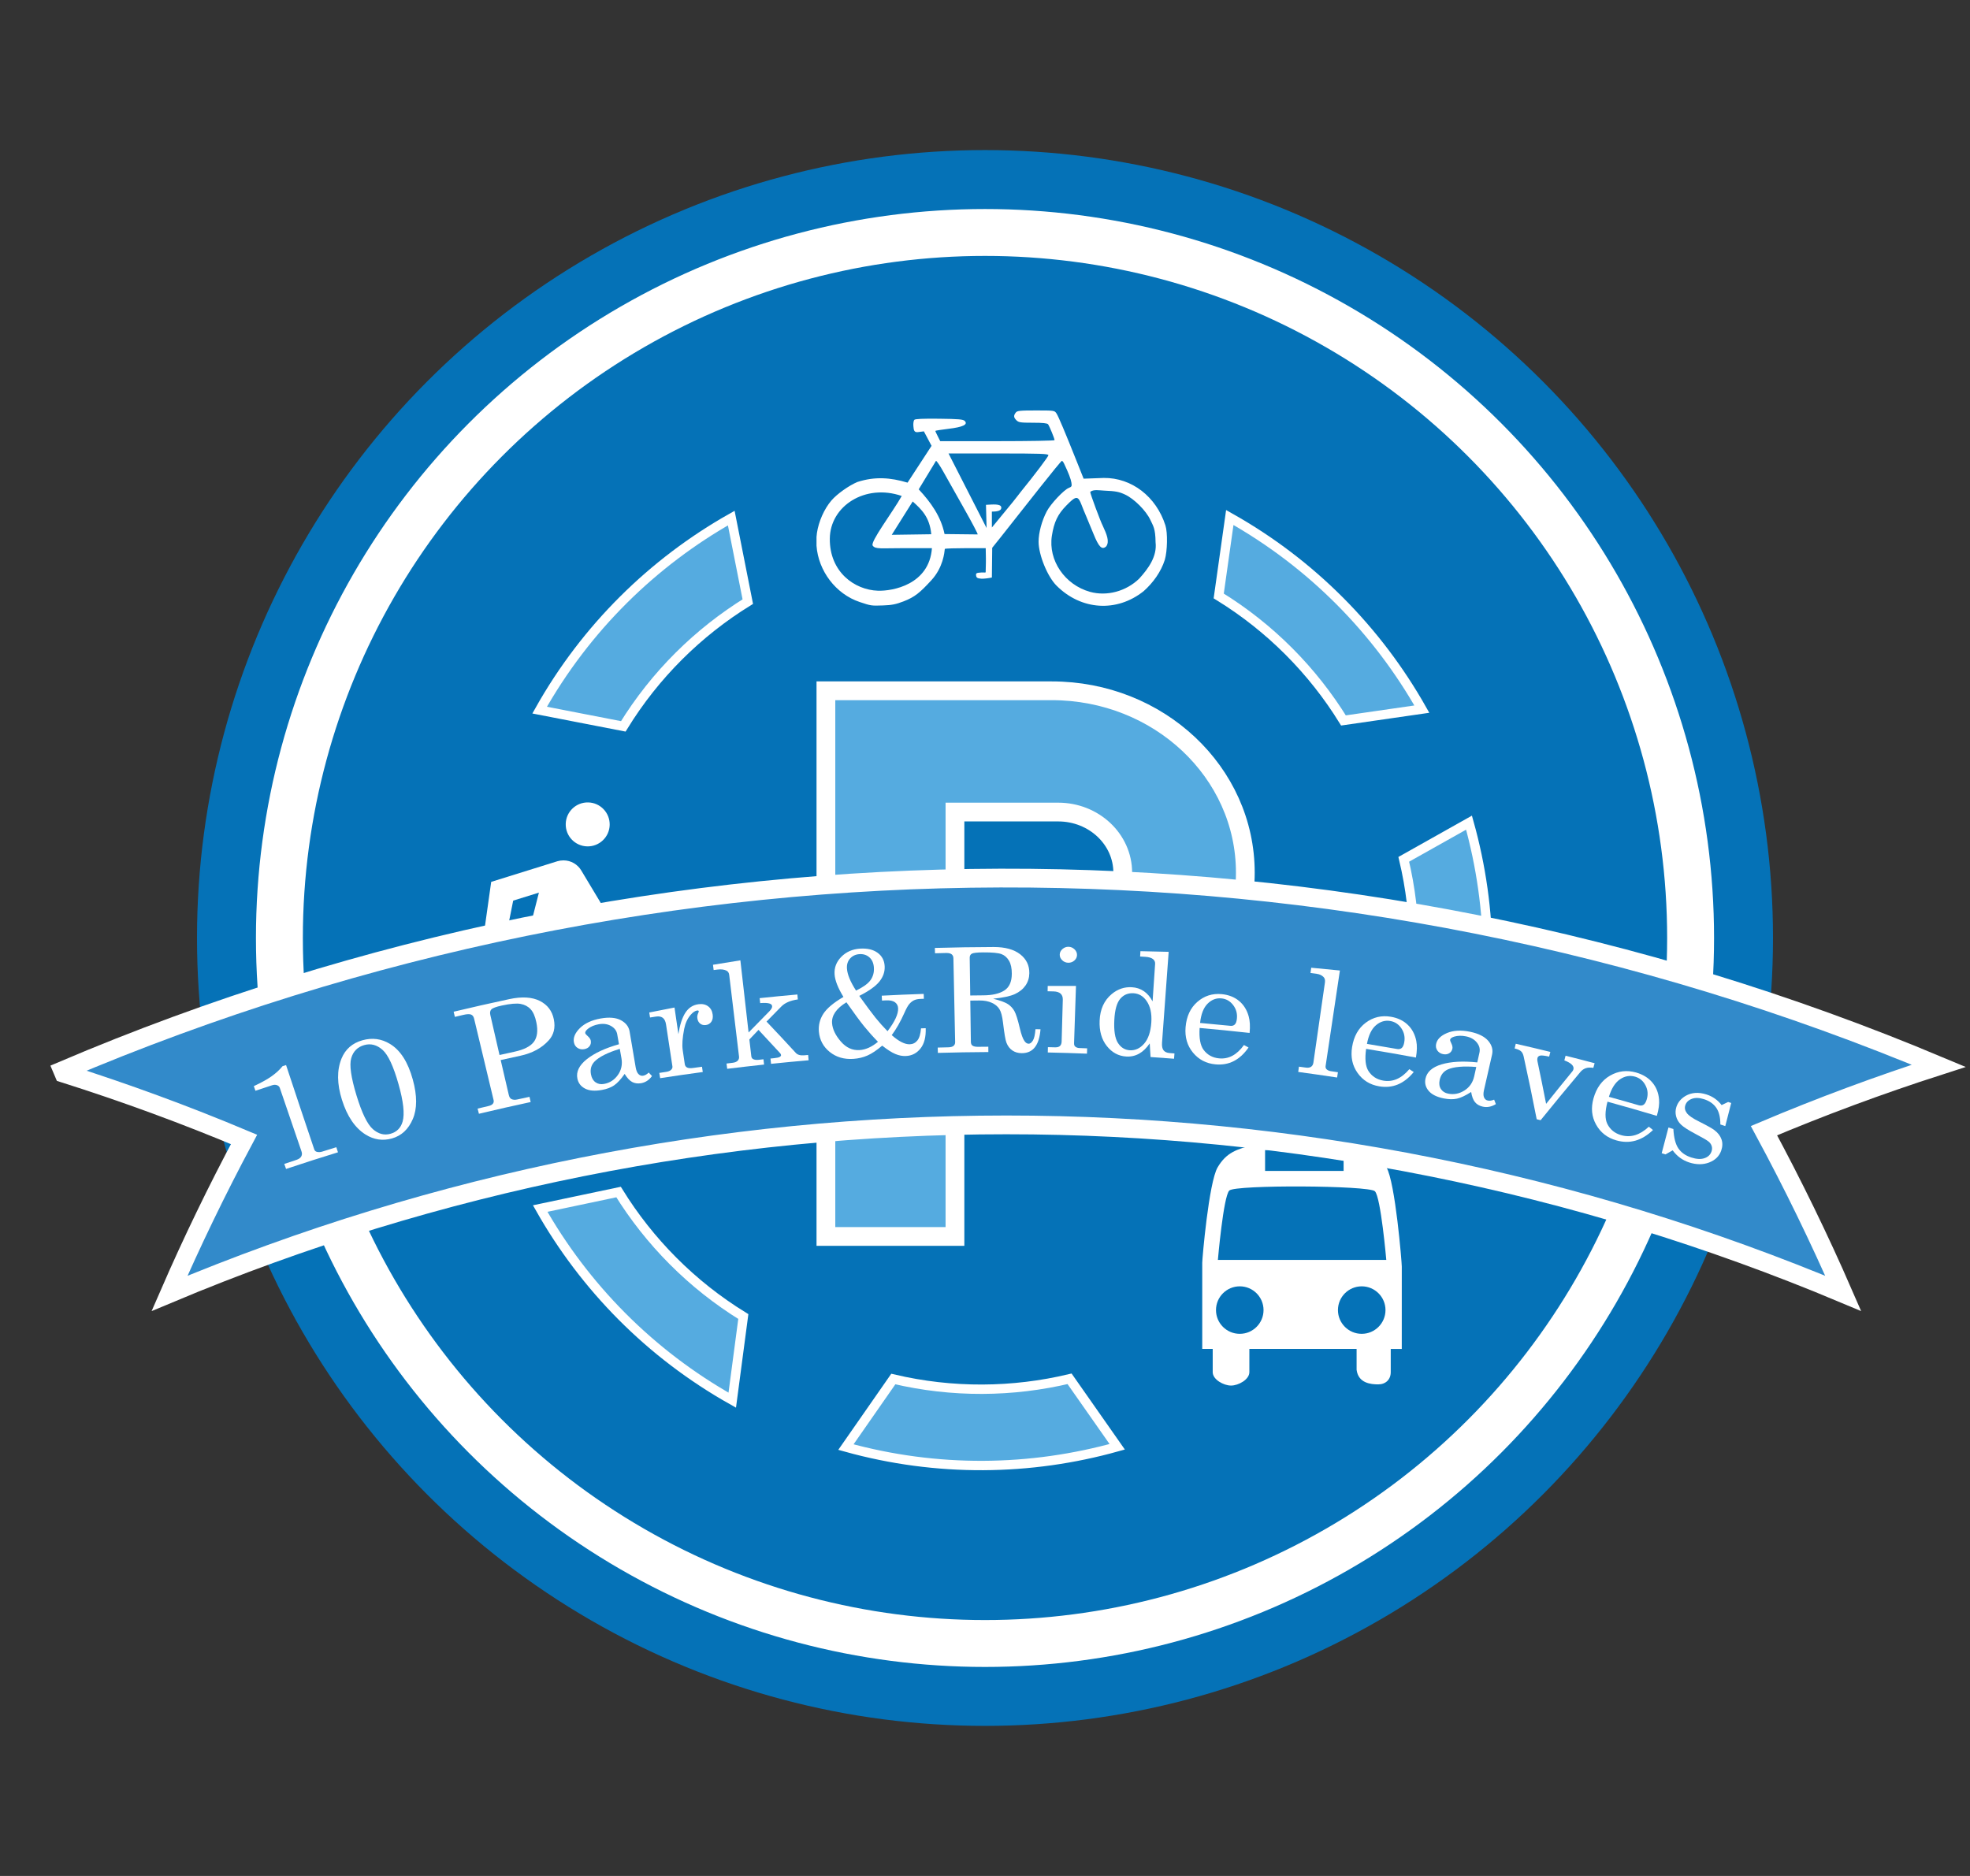 <?xml version="1.0" encoding="utf-8"?>
<!-- Generator: Adobe Illustrator 16.0.0, SVG Export Plug-In . SVG Version: 6.00 Build 0)  -->
<!DOCTYPE svg PUBLIC "-//W3C//DTD SVG 1.1//EN" "http://www.w3.org/Graphics/SVG/1.1/DTD/svg11.dtd">
<svg version="1.1" id="Livello_1" xmlns="http://www.w3.org/2000/svg" xmlns:xlink="http://www.w3.org/1999/xlink" x="0px" y="0px"
	 width="210px" height="200px" viewBox="0 0 210 200" enable-background="new 0 0 210 200" xml:space="preserve">
<rect x="0" y="0" width="210" height="200" fill="#333333" stroke="none"/>
<g>
	<g>
		<circle fill="#0572B7" cx="105" cy="100" r="84"/>
		<circle fill="#0572B7" stroke="#FFFFFF" stroke-width="5" stroke-miterlimit="10" cx="105" cy="100" r="75.216"/>
		<path fill="none" d="M41.531,83.146h31.434v31.435H41.531V83.146z"/>
		<rect x="130.005" y="121.35" fill="none" width="24.543" height="24.956"/>
		<g>
			<g>
				<path fill="#55ABE0" stroke="#FFFFFF" stroke-miterlimit="10" d="M65.938,127.085l-8.353,1.761
					c4.722,8.347,11.686,15.49,20.472,20.428l1.18-8.916C73.711,136.958,69.212,132.376,65.938,127.085z"/>
				<path fill="#55ABE0" stroke="#FFFFFF" stroke-miterlimit="10" d="M79.714,64.14l-1.762-8.906
					c-8.346,4.721-15.488,11.686-20.427,20.473l8.917,1.732C69.841,71.911,74.423,67.413,79.714,64.14z"/>
				<path fill="#55ABE0" stroke="#FFFFFF" stroke-miterlimit="10" d="M143.212,76.808l8.354-1.207
					c-4.721-8.348-11.685-15.49-20.472-20.428l-1.18,8.363C135.441,66.934,139.94,71.517,143.212,76.808z"/>
				<path fill="#55ABE0" stroke="#FFFFFF" stroke-miterlimit="10" d="M95.226,147.021l-5.052,7.256
					c9.712,2.699,19.685,2.551,28.919-0.033l-5.078-7.247C107.962,148.437,101.541,148.511,95.226,147.021z"/>
				<path fill="#55ABE0" stroke="#FFFFFF" stroke-miterlimit="10" d="M156.595,87.705l-6.955,3.909
					c1.44,6.052,1.514,12.474,0.022,18.789l6.966,6.223C159.328,106.914,159.18,96.938,156.595,87.705z"/>
			</g>
			<path fill="#55ABE0" stroke="#FFFFFF" stroke-width="2" stroke-miterlimit="10" d="M112.116,73.646H88.041v58.177h13.757v-19.393
				h10.318c11.4,0,20.635-8.678,20.635-19.393S123.517,73.646,112.116,73.646z M112.804,99.502h-11.006V86.574h11.006
				c3.799,0,6.879,2.893,6.879,6.464C119.683,96.61,116.603,99.502,112.804,99.502z"/>
			<g>
				<g>
					<path fill="#FFFFFF" d="M62.595,90.234c1.289,0.03,2.367-0.993,2.396-2.288c0.029-1.297-0.999-2.368-2.288-2.398
						c-1.295-0.029-2.367,0.992-2.397,2.289C60.276,89.132,61.3,90.204,62.595,90.234z"/>
				</g>
				<g>
					<path fill="#FFFFFF" d="M62.935,99.487h6.355v-2.343h-4.722l-2.604-4.337c-0.384-0.65-1.093-1.08-1.901-1.08
						c-0.221,0-0.436,0.032-0.638,0.09l-7.064,2.201l-0.955,6.771h2.344l0.955-4.771l2.742-0.854l-5.086,19.948h2.344l3.737-10.56
						l3.034,4.05v6.51h2.343v-8.34l-3.242-5.912l0.958-3.735L62.935,99.487z"/>
				</g>
			</g>
			<path fill="#FFFFFF" d="M124.233,56.017c-0.981-3.08-3.608-5.095-6.572-5.062l-2.148,0.078l-0.68-1.706
				c-1.321-3.311-2.004-4.934-2.213-5.249c-0.208-0.315-0.232-0.319-2.189-0.319c-1.733,0-2.007,0.03-2.155,0.231
				c-0.242,0.317-0.229,0.513,0.074,0.816c0.233,0.232,0.439,0.262,1.756,0.262c1.04,0,1.531,0.05,1.616,0.164
				c0.147,0.195,0.694,1.531,0.694,1.691c0,0.062-2.742,0.11-6.093,0.11h-6.096l-0.259-0.514c-0.146-0.287-0.267-0.546-0.267-0.577
				c0-0.035,0.624-0.131,1.388-0.224c1.555-0.184,2.125-0.458,1.751-0.839c-0.167-0.173-0.635-0.213-2.714-0.238
				c-1.71-0.02-2.562,0.016-2.659,0.116c-0.079,0.079-0.126,0.374-0.103,0.654c0.037,0.45,0.074,0.706,0.49,0.657l0.63-0.081
				l0.819,1.544l-2.559,3.923c-1.824-0.547-3.48-0.671-5.354-0.067c-0.901,0.379-2.179,1.286-2.763,1.971
				c-0.765,0.893-1.365,2.244-1.545,3.479c-0.02,0.137-0.033,0.275-0.043,0.41v0.938c0.193,2.657,2.037,5.144,4.615,5.999
				c1.196,0.401,1.225,0.405,2.476,0.362c0.935-0.032,1.389-0.124,2.2-0.438c1.18-0.459,1.73-0.915,2.962-2.258
				c1.247-1.367,1.377-2.924,1.426-3.339c0.103-0.036,1.123-0.071,2.27-0.071h2.088l0.019,1.05c0.012,0.577-0.029,1.312-0.023,1.439
				c0.01,0.18-0.056,0.076-0.496,0.107c-0.499,0.033-0.562,0.075-0.524,0.327c0.031,0.23,0.142,0.3,0.552,0.331
				c0.28,0.025,0.959-0.083,1.129-0.126l0.035-3.168l0.883-1.1c0.502-0.635,0.959-1.213,1.013-1.283
				c0.057-0.074,0.313-0.398,0.57-0.724c0.255-0.324,1.456-1.843,2.667-3.376c1.211-1.531,2.24-2.787,2.294-2.787
				c0.056,0,0.161,0.135,0.237,0.3c0.47,0.984,0.721,1.642,0.78,2.023c0.063,0.374,0.028,0.444-0.274,0.56
				c-0.519,0.198-1.938,1.702-2.356,2.505c-0.523,1-0.87,2.277-0.87,3.229c0,1.405,0.946,3.726,1.914,4.689
				c2.631,2.631,6.422,2.869,9.286,0.588c1-0.89,1.848-2.055,2.255-3.34C124.445,58.747,124.483,56.794,124.233,56.017z
				 M97.294,53.462c0.921,0.834,1.812,1.658,1.978,3.495l-4.212,0.061L97.294,53.462z M93.595,62.978
				c-2.516-0.084-5.165-2.008-5.138-5.539c0.022-3.49,3.771-5.908,7.668-4.562c-1.025,1.809-3.382,4.9-3.097,5.291
				c0.295,0.407,0.853,0.271,3.5,0.271h2.815C99.057,62.346,95.127,63.026,93.595,62.978z M100.687,56.937
				c-0.381-1.876-1.46-3.381-2.753-4.767l1.842-3.038c0.077,0,0.425,0.516,0.776,1.144c0.353,0.633,1.337,2.385,2.191,3.893
				c0.854,1.506,1.538,2.808,1.477,2.808L100.687,56.937z M108.823,52.424c-0.095,0.111-0.471,0.626-0.87,1.112l-2.219,2.702
				l-0.002-1.694c0.339-0.01,1.027-0.005,1.004-0.437c-0.019-0.435-0.972-0.315-1.633-0.286l0.066,2.474l-4.057-7.95h5.324
				c4.473,0,5.324,0.031,5.324,0.186C111.762,48.672,110.264,50.655,108.823,52.424z M121.434,61.693
				c-1.398,1.352-3.437,1.899-5.23,1.407c-2.697-0.744-4.485-3.369-4.074-5.986c0.229-1.458,0.624-2.285,1.532-3.21
				c1.056-1.08,1.248-1.085,1.639-0.055c0.094,0.252,0.299,0.759,0.455,1.117c0.156,0.361,0.516,1.229,0.8,1.93
				c0.579,1.435,0.91,1.769,1.368,1.353c0.375-0.524,0.045-1.295-0.368-2.189c-0.222-0.404-1.338-3.413-1.338-3.609
				c0.313-0.312,1.038-0.16,1.476-0.146c1.255,0.056,1.587,0.12,2.243,0.425c0.972,0.454,2.231,1.715,2.687,2.693
				c0.301,0.648,0.542,0.9,0.559,2.39C123.36,59.321,122.414,60.616,121.434,61.693z"/>
			<path fill="#FFFFFF" d="M147.798,124.458c-0.936-1.6-2.049-1.948-3.838-2.408c-1.787-0.46-3.591-0.529-5.157-0.529
				s-3.369,0.069-5.157,0.529c-1.787,0.46-2.915,0.809-3.851,2.408c-0.937,1.6-1.637,9.74-1.637,10.16c0,0.422,0,9.192,0,9.192
				h1.116c0,0.559,0,2.46,0,2.48c0,0.787,1.166,1.427,1.953,1.427c0.788,0,1.954-0.64,1.954-1.427c0-0.021,0-1.922,0-2.48h11.432
				c0,0.559-0.002,2.207,0,2.228c0.181,1.427,1.518,1.553,2.305,1.553s1.334-0.513,1.334-1.3c0-0.021,0-1.922,0-2.48h1.176
				c0,0,0.002-8.313,0.002-8.773C149.43,134.578,148.734,126.058,147.798,124.458z M134.856,122.601h8.371v2.233h-8.371V122.601z
				 M132.159,142.202c-1.4,0-2.535-1.134-2.535-2.532s1.135-2.532,2.535-2.532c1.398,0,2.533,1.134,2.533,2.532
				S133.558,142.202,132.159,142.202z M129.825,134.322c0,0,0.587-6.768,1.216-7.396c0.627-0.628,14.896-0.554,15.522,0.075
				c0.63,0.627,1.214,7.321,1.214,7.321H129.825z M145.159,142.202c-1.398,0-2.535-1.134-2.535-2.532s1.137-2.532,2.535-2.532
				c1.396,0,2.533,1.134,2.533,2.532S146.556,142.202,145.159,142.202z"/>
		</g>
	</g>
	<g>
		<g>
			<path fill="#328ACA" stroke="#FFFFFF" stroke-width="2" stroke-miterlimit="10" d="M196.483,137.891
				c-2.533-5.82-5.349-11.609-8.445-17.347c6.004-2.538,12.219-4.851,18.63-6.915C142.695,86.773,70.55,86.942,6.681,114.138
				c0.04,0.095,0.08,0.188,0.12,0.282c6.617,2.096,13.025,4.457,19.212,7.058c-2.9,5.432-5.547,10.909-7.942,16.415
				C75.126,113.939,139.427,113.938,196.483,137.891L196.483,137.891L196.483,137.891z"/>
		</g>
	</g>
	<g>
		<g>
			<path fill="#FFFFFF" d="M30.494,113.548c0.99,2.996,1.991,5.991,3.003,8.986c0.046,0.134,0.132,0.22,0.259,0.26
				c0.183,0.054,0.383,0.046,0.598-0.021c0.5-0.157,1-0.312,1.498-0.466c0.059,0.181,0.118,0.361,0.177,0.541
				c-1.848,0.568-3.692,1.16-5.534,1.775c-0.062-0.178-0.127-0.356-0.191-0.536c0.426-0.143,0.851-0.283,1.277-0.424
				c0.268-0.089,0.445-0.211,0.532-0.369c0.088-0.16,0.1-0.336,0.03-0.533c-0.778-2.258-1.55-4.517-2.315-6.776
				c-0.048-0.141-0.148-0.235-0.304-0.294c-0.154-0.056-0.328-0.051-0.521,0.011c-0.592,0.192-1.183,0.388-1.773,0.586
				c-0.058-0.164-0.114-0.329-0.173-0.493c0.8-0.374,1.435-0.726,1.899-1.055c0.464-0.329,0.853-0.687,1.164-1.072
				C30.245,113.626,30.369,113.588,30.494,113.548z"/>
			<path fill="#FFFFFF" d="M38.628,110.907c1.053-0.297,2.033-0.167,2.94,0.385c1.119,0.675,1.925,1.947,2.435,3.799
				c0.475,1.721,0.471,3.127-0.001,4.219c-0.47,1.093-1.207,1.777-2.225,2.065c-0.981,0.275-1.914,0.138-2.807-0.418
				c-1.117-0.701-1.964-1.935-2.521-3.711c-0.529-1.688-0.547-3.155-0.043-4.392C36.811,111.861,37.554,111.21,38.628,110.907z
				 M38.83,111.418c-0.711,0.199-1.178,0.665-1.389,1.393c-0.213,0.726-0.024,2.05,0.562,3.978c0.574,1.882,1.16,3.079,1.748,3.595
				c0.588,0.513,1.21,0.678,1.876,0.49c0.67-0.189,1.099-0.624,1.293-1.305c0.229-0.812,0.084-2.142-0.438-3.983
				c-0.539-1.907-1.105-3.129-1.707-3.66C40.175,111.394,39.523,111.221,38.83,111.418z"/>
			<path fill="#FFFFFF" d="M48.356,107.862c1.979-0.473,3.96-0.921,5.942-1.345c1.343-0.288,2.426-0.22,3.246,0.193
				c0.817,0.412,1.314,1.069,1.494,1.965c0.18,0.898-0.003,1.642-0.544,2.239c-0.742,0.822-1.748,1.367-3.029,1.642
				c-0.697,0.149-1.396,0.303-2.093,0.459c0.287,1.241,0.576,2.484,0.867,3.727c0.05,0.216,0.143,0.361,0.273,0.429
				c0.172,0.085,0.382,0.102,0.624,0.047c0.437-0.094,0.872-0.19,1.308-0.283c0.042,0.185,0.084,0.369,0.125,0.555
				c-1.842,0.396-3.68,0.812-5.517,1.251c-0.046-0.183-0.092-0.367-0.139-0.551c0.384-0.093,0.769-0.183,1.155-0.273
				c0.229-0.055,0.387-0.135,0.473-0.247c0.086-0.11,0.111-0.239,0.076-0.387c-0.701-2.896-1.394-5.792-2.079-8.688
				c-0.053-0.222-0.163-0.367-0.326-0.432c-0.162-0.063-0.443-0.053-0.833,0.039c-0.296,0.07-0.594,0.14-0.89,0.211
				C48.447,108.229,48.402,108.046,48.356,107.862z M53.248,112.476c0.532-0.118,1.064-0.235,1.597-0.352
				c1.011-0.218,1.699-0.566,2.064-1.052c0.363-0.486,0.453-1.181,0.264-2.085c-0.131-0.632-0.335-1.096-0.611-1.393
				c-0.275-0.297-0.63-0.484-1.063-0.565c-0.432-0.079-1.103-0.023-2.012,0.175c-0.601,0.129-0.969,0.267-1.104,0.405
				s-0.175,0.337-0.116,0.593C52.591,109.627,52.919,111.052,53.248,112.476z"/>
			<path fill="#FFFFFF" d="M69.153,114.347c0.116,0.124,0.232,0.248,0.35,0.373c-0.318,0.435-0.709,0.686-1.17,0.764
				c-0.353,0.056-0.666,0.016-0.94-0.129c-0.272-0.144-0.542-0.431-0.806-0.862c-0.408,0.581-0.782,0.987-1.126,1.22
				c-0.344,0.231-0.775,0.394-1.3,0.489c-0.748,0.136-1.345,0.09-1.795-0.146c-0.45-0.232-0.723-0.589-0.818-1.07
				c-0.146-0.723,0.186-1.408,0.996-2.056c0.812-0.646,1.956-1.184,3.438-1.601c-0.062-0.352-0.122-0.706-0.186-1.059
				c-0.065-0.376-0.285-0.674-0.658-0.886c-0.372-0.214-0.812-0.277-1.313-0.187c-0.466,0.083-0.851,0.246-1.152,0.485
				c-0.217,0.179-0.311,0.331-0.286,0.46c0.013,0.076,0.102,0.18,0.257,0.313c0.192,0.171,0.303,0.333,0.331,0.487
				c0.042,0.223,0,0.42-0.128,0.589c-0.125,0.17-0.313,0.277-0.562,0.323c-0.266,0.049-0.501,0.006-0.713-0.129
				c-0.209-0.134-0.341-0.335-0.392-0.596c-0.097-0.49,0.113-0.997,0.63-1.514c0.518-0.515,1.265-0.863,2.235-1.035
				c0.896-0.157,1.609-0.095,2.142,0.186c0.531,0.285,0.841,0.686,0.929,1.205c0.216,1.273,0.431,2.548,0.647,3.821
				c0.06,0.338,0.158,0.578,0.3,0.719c0.144,0.146,0.305,0.204,0.487,0.174C68.754,114.655,68.954,114.54,69.153,114.347z
				 M66.068,111.821c-1.311,0.402-2.208,0.859-2.69,1.352c-0.359,0.374-0.485,0.831-0.379,1.379c0.072,0.381,0.237,0.66,0.491,0.837
				s0.553,0.234,0.896,0.171c0.615-0.109,1.104-0.425,1.476-0.947c0.371-0.523,0.502-1.12,0.384-1.791
				C66.186,112.487,66.127,112.155,66.068,111.821z"/>
			<path fill="#FFFFFF" d="M69.209,107.944c0.897-0.182,1.794-0.358,2.692-0.53c0.139,0.946,0.276,1.893,0.416,2.84
				c0.15-0.974,0.393-1.732,0.731-2.267c0.339-0.535,0.811-0.847,1.412-0.926c0.409-0.055,0.75,0.021,1.024,0.222
				c0.274,0.202,0.438,0.498,0.487,0.889c0.042,0.313-0.01,0.569-0.148,0.767c-0.14,0.194-0.33,0.311-0.576,0.341
				c-0.238,0.032-0.441-0.018-0.609-0.149c-0.167-0.131-0.268-0.322-0.302-0.578c-0.023-0.163-0.001-0.324,0.064-0.481
				c0.062-0.142,0.093-0.224,0.089-0.248c-0.01-0.076-0.067-0.105-0.168-0.093c-0.22,0.029-0.453,0.183-0.695,0.46
				c-0.34,0.388-0.568,0.891-0.693,1.503c-0.188,0.954-0.238,1.704-0.159,2.246c0.074,0.503,0.147,1.005,0.222,1.507
				c0.024,0.168,0.108,0.292,0.245,0.362c0.138,0.073,0.36,0.088,0.662,0.046c0.309-0.044,0.62-0.085,0.931-0.127
				c0.025,0.187,0.052,0.374,0.079,0.562c-1.515,0.204-3.029,0.422-4.541,0.656c-0.03-0.188-0.06-0.372-0.091-0.561
				c0.242-0.037,0.484-0.075,0.727-0.111c0.247-0.037,0.423-0.111,0.534-0.222c0.11-0.109,0.157-0.229,0.137-0.36
				c-0.229-1.49-0.456-2.979-0.681-4.469c-0.053-0.34-0.167-0.576-0.345-0.71c-0.181-0.134-0.415-0.181-0.703-0.137
				c-0.22,0.034-0.438,0.065-0.657,0.101C69.266,108.298,69.237,108.122,69.209,107.944z"/>
			<path fill="#FFFFFF" d="M76.004,102.857c0.973-0.162,1.945-0.322,2.919-0.473c0.29,2.564,0.581,5.128,0.876,7.692
				c0.729-0.756,1.467-1.506,2.21-2.256c0.214-0.221,0.313-0.402,0.299-0.548c-0.013-0.126-0.092-0.215-0.238-0.271
				c-0.219-0.079-0.563-0.098-1.035-0.059c-0.019-0.178-0.037-0.352-0.057-0.528c1.342-0.142,2.681-0.271,4.022-0.39
				c0.015,0.177,0.031,0.352,0.048,0.527c-0.791,0.11-1.378,0.365-1.761,0.756c-0.528,0.533-1.055,1.068-1.575,1.606
				c1.057,1.109,2.099,2.227,3.128,3.349c0.187,0.202,0.487,0.282,0.899,0.246c0.136-0.012,0.272-0.023,0.408-0.035
				c0.018,0.188,0.033,0.375,0.051,0.565c-1.336,0.114-2.669,0.241-4.004,0.38c-0.021-0.188-0.042-0.375-0.062-0.563
				c0.135-0.016,0.266-0.028,0.4-0.042c0.299-0.029,0.494-0.075,0.592-0.136c0.098-0.06,0.141-0.127,0.135-0.196
				c-0.007-0.068-0.041-0.139-0.101-0.202c-0.759-0.829-1.526-1.657-2.3-2.481c-0.326,0.34-0.651,0.682-0.976,1.023
				c0.068,0.595,0.137,1.188,0.206,1.781c0.018,0.145,0.08,0.248,0.186,0.308c0.152,0.08,0.354,0.105,0.604,0.078
				c0.17-0.02,0.339-0.034,0.509-0.056c0.021,0.188,0.042,0.376,0.062,0.564c-1.31,0.14-2.621,0.291-3.93,0.453
				c-0.024-0.189-0.049-0.377-0.072-0.563c0.211-0.025,0.424-0.053,0.635-0.078c0.261-0.029,0.446-0.108,0.56-0.227
				s0.158-0.268,0.137-0.443c-0.351-2.896-0.699-5.792-1.044-8.688c-0.025-0.228-0.125-0.383-0.295-0.468
				c-0.247-0.125-0.563-0.163-0.951-0.116c-0.137,0.02-0.277,0.036-0.415,0.053C76.052,103.232,76.027,103.047,76.004,102.857z"/>
			<path fill="#FFFFFF" d="M91.597,106.175c0.764,1.062,1.341,1.843,1.734,2.331c0.396,0.488,0.82,0.967,1.279,1.433
				c0.774-1.019,1.157-1.832,1.128-2.448c-0.012-0.275-0.127-0.49-0.342-0.644c-0.218-0.15-0.533-0.218-0.951-0.196
				c-0.142,0.007-0.285,0.016-0.426,0.022c-0.009-0.173-0.02-0.348-0.028-0.521c1.491-0.078,2.983-0.142,4.474-0.191
				c0.007,0.173,0.012,0.347,0.018,0.521c-0.112,0.004-0.225,0.008-0.337,0.012c-0.289,0.009-0.526,0.058-0.709,0.146
				c-0.184,0.09-0.354,0.221-0.503,0.396c-0.152,0.174-0.329,0.495-0.532,0.957c-0.414,0.93-0.862,1.721-1.345,2.364
				c0.758,0.671,1.397,0.995,1.932,0.975c0.325-0.014,0.592-0.147,0.799-0.402c0.21-0.256,0.34-0.687,0.391-1.295
				c0.166-0.006,0.335-0.011,0.499-0.017c0.033,0.943-0.156,1.666-0.559,2.17c-0.402,0.505-0.922,0.77-1.564,0.796
				c-0.359,0.016-0.729-0.056-1.111-0.215c-0.382-0.158-0.849-0.455-1.402-0.892c-0.584,0.496-1.106,0.848-1.57,1.052
				c-0.464,0.205-0.967,0.323-1.509,0.36c-0.983,0.064-1.82-0.18-2.515-0.738c-0.693-0.559-1.08-1.28-1.156-2.171
				c-0.058-0.684,0.101-1.317,0.474-1.898c0.375-0.578,1.086-1.182,2.144-1.797c-0.579-0.946-0.897-1.746-0.944-2.399
				c-0.051-0.709,0.184-1.335,0.708-1.871c0.526-0.536,1.199-0.83,2.014-0.88c0.778-0.047,1.401,0.103,1.87,0.448
				c0.468,0.344,0.716,0.821,0.746,1.431c0.03,0.58-0.156,1.122-0.556,1.624C93.348,105.142,92.629,105.651,91.597,106.175z
				 M90.229,106.855c-1.088,0.663-1.595,1.415-1.531,2.239c0.051,0.635,0.36,1.281,0.93,1.939c0.57,0.66,1.233,0.967,2.005,0.916
				c0.654-0.04,1.304-0.334,1.958-0.881c-0.543-0.556-1.035-1.108-1.479-1.655C91.668,108.866,91.046,108.014,90.229,106.855z
				 M91.254,105.61c0.754-0.366,1.267-0.734,1.538-1.11s0.394-0.817,0.365-1.32c-0.025-0.474-0.181-0.841-0.467-1.104
				c-0.287-0.26-0.64-0.378-1.06-0.354c-0.416,0.024-0.752,0.181-1.007,0.461c-0.256,0.282-0.368,0.642-0.338,1.08
				C90.328,103.901,90.655,104.683,91.254,105.61z"/>
			<path fill="#FFFFFF" d="M99.654,101.062c2.09-0.059,4.18-0.092,6.271-0.098c1.216-0.003,2.158,0.257,2.822,0.771
				c0.664,0.516,0.987,1.189,0.978,2.017c-0.006,0.494-0.143,0.933-0.408,1.316c-0.267,0.382-0.644,0.688-1.136,0.914
				c-0.492,0.225-1.262,0.389-2.311,0.492c0.765,0.193,1.288,0.389,1.575,0.578c0.285,0.189,0.518,0.437,0.687,0.737
				c0.169,0.302,0.365,0.915,0.581,1.84c0.155,0.661,0.319,1.115,0.495,1.36c0.132,0.187,0.279,0.281,0.438,0.284
				c0.161,0.002,0.313-0.11,0.456-0.338c0.143-0.229,0.234-0.633,0.276-1.211c0.179,0.003,0.358,0.005,0.538,0.009
				c-0.134,1.715-0.802,2.558-2.013,2.547c-0.38-0.004-0.709-0.098-0.987-0.288c-0.278-0.188-0.488-0.464-0.629-0.827
				c-0.111-0.271-0.23-0.987-0.368-2.143c-0.077-0.672-0.204-1.147-0.379-1.431c-0.172-0.283-0.444-0.51-0.812-0.68
				c-0.369-0.168-0.812-0.252-1.324-0.247c-0.325,0.002-0.649,0.007-0.972,0.011c0.021,1.466,0.041,2.931,0.061,4.396
				c0.004,0.188,0.055,0.318,0.156,0.393c0.126,0.094,0.322,0.139,0.59,0.138c0.371-0.004,0.744-0.007,1.115-0.01
				c0,0.188,0.002,0.38,0.003,0.568c-1.794,0.009-3.588,0.039-5.381,0.091c-0.005-0.189-0.011-0.379-0.017-0.567
				c0.379-0.01,0.758-0.021,1.138-0.029c0.253-0.006,0.436-0.06,0.552-0.156c0.115-0.1,0.172-0.232,0.168-0.398
				c-0.062-2.979-0.123-5.963-0.185-8.943c-0.003-0.19-0.071-0.333-0.198-0.428c-0.127-0.092-0.32-0.136-0.575-0.131
				c-0.397,0.009-0.792,0.021-1.188,0.031C99.665,101.439,99.66,101.251,99.654,101.062z M103.426,106.131
				c0.468-0.007,0.938-0.011,1.406-0.016c0.943-0.007,1.68-0.173,2.215-0.509c0.536-0.335,0.807-0.928,0.811-1.785
				c0.003-0.589-0.097-1.055-0.3-1.398s-0.469-0.579-0.804-0.704c-0.334-0.126-0.987-0.189-1.965-0.183
				c-0.646,0.006-1.041,0.053-1.194,0.138s-0.227,0.229-0.225,0.43C103.389,103.445,103.407,104.787,103.426,106.131z"/>
			<path fill="#FFFFFF" d="M111.686,105.114c1.004-0.007,2.009-0.008,3.013-0.002c-0.067,2.031-0.135,4.065-0.204,6.097
				c-0.006,0.167,0.032,0.286,0.113,0.359c0.117,0.105,0.267,0.16,0.451,0.167c0.278,0.011,0.556,0.021,0.832,0.031
				c-0.008,0.19-0.016,0.378-0.021,0.567c-1.392-0.055-2.785-0.097-4.175-0.126c0.004-0.188,0.007-0.377,0.012-0.567
				c0.26,0.007,0.517,0.013,0.777,0.019c0.229,0.005,0.401-0.045,0.511-0.15s0.168-0.259,0.175-0.469
				c0.042-1.487,0.081-2.975,0.124-4.464c0.008-0.281-0.072-0.497-0.239-0.646c-0.17-0.147-0.422-0.229-0.761-0.234
				c-0.207-0.005-0.413-0.01-0.619-0.014C111.678,105.493,111.68,105.304,111.686,105.114z M113.908,100.938
				c0.245,0.007,0.46,0.098,0.641,0.277c0.181,0.177,0.266,0.381,0.259,0.614c-0.009,0.228-0.104,0.419-0.289,0.581
				c-0.186,0.16-0.403,0.235-0.652,0.23c-0.249-0.007-0.465-0.098-0.642-0.272c-0.178-0.174-0.264-0.372-0.258-0.601
				c0.005-0.228,0.104-0.424,0.293-0.591C113.451,101.013,113.665,100.931,113.908,100.938z"/>
			<path fill="#FFFFFF" d="M121.568,101.407c1.004,0.018,2.008,0.04,3.012,0.07c-0.232,3.226-0.469,6.452-0.708,9.678
				c-0.026,0.376,0.025,0.65,0.164,0.824c0.137,0.172,0.354,0.268,0.652,0.291c0.17,0.012,0.34,0.025,0.51,0.039
				c-0.015,0.189-0.03,0.378-0.045,0.565c-0.833-0.063-1.67-0.126-2.505-0.182c-0.029-0.485-0.06-0.97-0.089-1.455
				c-0.335,0.492-0.709,0.858-1.125,1.092c-0.417,0.235-0.872,0.338-1.368,0.309c-0.833-0.047-1.525-0.42-2.082-1.122
				c-0.557-0.703-0.813-1.608-0.764-2.718c0.052-1.203,0.477-2.141,1.286-2.819c0.636-0.53,1.35-0.773,2.142-0.729
				c0.482,0.026,0.913,0.167,1.281,0.418c0.372,0.25,0.684,0.615,0.935,1.092c0.092-1.331,0.182-2.664,0.27-3.995
				c0.015-0.211-0.062-0.384-0.232-0.52c-0.169-0.134-0.442-0.214-0.818-0.238c-0.183-0.011-0.366-0.022-0.548-0.033
				C121.547,101.784,121.558,101.597,121.568,101.407z M120.829,105.891c-0.579-0.035-1.054,0.167-1.417,0.596
				c-0.363,0.433-0.571,1.18-0.626,2.242c-0.06,1.152,0.071,1.975,0.387,2.464c0.315,0.49,0.737,0.747,1.271,0.779
				c0.572,0.031,1.075-0.199,1.517-0.701c0.439-0.499,0.699-1.255,0.768-2.266c0.066-0.957-0.105-1.725-0.514-2.303
				C121.861,106.193,121.398,105.923,120.829,105.891z"/>
			<path fill="#FFFFFF" d="M133.207,110.123c-1.775-0.198-3.552-0.373-5.328-0.53c-0.07,1.078,0.07,1.854,0.422,2.333
				c0.406,0.54,0.952,0.841,1.647,0.908c1.023,0.1,1.903-0.372,2.656-1.423c0.163,0.091,0.327,0.178,0.489,0.268
				c-0.932,1.338-2.104,1.934-3.541,1.793c-0.979-0.094-1.771-0.51-2.383-1.252c-0.61-0.741-0.877-1.643-0.787-2.709
				c0.096-1.146,0.509-2.046,1.249-2.693c0.738-0.647,1.611-0.927,2.605-0.831c0.731,0.07,1.345,0.312,1.84,0.718
				c0.493,0.406,0.837,0.954,1.031,1.641C133.243,108.827,133.275,109.418,133.207,110.123z M127.928,109.058
				c1.077,0.096,2.153,0.197,3.23,0.307c0.193,0.021,0.346-0.027,0.467-0.139c0.118-0.112,0.193-0.314,0.225-0.612
				c0.061-0.552-0.074-1.039-0.399-1.464c-0.326-0.425-0.74-0.66-1.241-0.709c-0.559-0.056-1.053,0.135-1.486,0.568
				C128.293,107.442,128.027,108.124,127.928,109.058z"/>
			<path fill="#FFFFFF" d="M142.832,103.467c-0.503,3.392-1.009,6.78-1.522,10.168c-0.022,0.139,0.007,0.255,0.082,0.343
				c0.118,0.119,0.269,0.19,0.455,0.22c0.258,0.037,0.516,0.077,0.774,0.116c-0.029,0.188-0.059,0.373-0.088,0.562
				c-1.383-0.21-2.764-0.409-4.145-0.595c0.026-0.186,0.051-0.373,0.077-0.562c0.247,0.032,0.49,0.066,0.737,0.1
				c0.238,0.033,0.428,0.003,0.56-0.091c0.133-0.092,0.214-0.239,0.244-0.439c0.414-2.847,0.824-5.695,1.229-8.543
				c0.036-0.249-0.012-0.443-0.141-0.577c-0.18-0.188-0.415-0.302-0.711-0.343c-0.228-0.031-0.457-0.062-0.686-0.093
				c0.025-0.188,0.052-0.375,0.076-0.562C140.794,103.263,141.812,103.361,142.832,103.467z"/>
			<path fill="#FFFFFF" d="M150.937,112.747c-1.769-0.328-3.539-0.637-5.31-0.925c-0.151,1.068-0.068,1.854,0.246,2.356
				c0.365,0.569,0.891,0.908,1.583,1.029c1.021,0.177,1.942-0.229,2.777-1.22c0.158,0.101,0.315,0.202,0.47,0.303
				c-1.037,1.266-2.26,1.771-3.692,1.523c-0.977-0.166-1.739-0.64-2.295-1.425c-0.558-0.786-0.755-1.705-0.584-2.762
				c0.183-1.139,0.666-2.001,1.457-2.594c0.792-0.591,1.687-0.803,2.679-0.633c0.729,0.124,1.328,0.408,1.793,0.853
				c0.467,0.442,0.769,1.016,0.912,1.714C151.071,111.459,151.059,112.049,150.937,112.747z M145.717,111.29
				c1.073,0.175,2.148,0.357,3.221,0.548c0.19,0.032,0.35-0.001,0.478-0.104c0.127-0.103,0.22-0.299,0.273-0.594
				c0.1-0.545,0.004-1.041-0.291-1.489s-0.693-0.714-1.192-0.8c-0.558-0.097-1.068,0.057-1.534,0.455
				C146.204,109.706,145.889,110.366,145.717,111.29z"/>
			<path fill="#FFFFFF" d="M159.274,117.235c0.062,0.159,0.123,0.316,0.184,0.476c-0.465,0.284-0.93,0.375-1.389,0.273
				c-0.353-0.078-0.627-0.235-0.826-0.469s-0.34-0.599-0.419-1.098c-0.604,0.386-1.11,0.626-1.519,0.714
				c-0.407,0.088-0.874,0.078-1.397-0.027c-0.746-0.15-1.279-0.413-1.607-0.798c-0.329-0.384-0.444-0.813-0.349-1.294
				c0.146-0.723,0.712-1.238,1.713-1.537c0.999-0.298,2.273-0.374,3.812-0.21c0.078-0.351,0.154-0.703,0.232-1.052
				c0.08-0.373-0.008-0.731-0.276-1.064c-0.266-0.333-0.651-0.557-1.152-0.659c-0.466-0.097-0.884-0.085-1.257,0.024
				c-0.266,0.085-0.413,0.191-0.441,0.319c-0.015,0.075,0.023,0.204,0.12,0.388c0.113,0.229,0.153,0.42,0.122,0.573
				c-0.046,0.222-0.16,0.388-0.344,0.498c-0.182,0.11-0.398,0.143-0.646,0.092c-0.265-0.052-0.468-0.18-0.612-0.382
				c-0.144-0.202-0.188-0.436-0.136-0.697c0.099-0.492,0.483-0.884,1.16-1.171s1.505-0.335,2.473-0.134
				c0.894,0.187,1.533,0.51,1.926,0.966c0.39,0.462,0.523,0.949,0.408,1.461c-0.286,1.262-0.574,2.521-0.862,3.783
				c-0.076,0.335-0.076,0.593,0.001,0.776c0.079,0.187,0.206,0.303,0.389,0.341C158.783,117.375,159.015,117.343,159.274,117.235z
				 M157.368,113.752c-1.376-0.112-2.384-0.02-3.021,0.257c-0.476,0.213-0.769,0.593-0.882,1.138
				c-0.08,0.381-0.034,0.699,0.135,0.956c0.169,0.259,0.424,0.421,0.766,0.491c0.612,0.126,1.189,0.014,1.737-0.332
				c0.547-0.346,0.898-0.852,1.046-1.518C157.222,114.414,157.295,114.083,157.368,113.752z"/>
			<path fill="#FFFFFF" d="M161.577,111.276c1.229,0.28,2.458,0.57,3.687,0.871c-0.041,0.168-0.084,0.333-0.126,0.5
				c-0.492-0.107-0.813-0.145-0.967-0.106c-0.153,0.041-0.246,0.124-0.28,0.258c-0.025,0.107-0.025,0.222,0.001,0.343
				c0.319,1.513,0.629,3.028,0.922,4.54c0.929-1.166,1.868-2.326,2.815-3.482c0.044-0.061,0.077-0.124,0.095-0.194
				c0.095-0.355-0.229-0.678-0.966-0.956c0.043-0.166,0.086-0.332,0.13-0.498c1.034,0.26,2.065,0.524,3.097,0.799
				c-0.045,0.166-0.092,0.331-0.137,0.496c-0.32-0.052-0.591-0.04-0.812,0.038c-0.222,0.08-0.409,0.211-0.567,0.401
				c-1.434,1.703-2.847,3.417-4.241,5.142c-0.14-0.035-0.278-0.069-0.418-0.104c-0.434-2.233-0.897-4.467-1.392-6.702
				c-0.055-0.239-0.146-0.422-0.278-0.542c-0.13-0.12-0.358-0.222-0.681-0.301C161.499,111.611,161.539,111.442,161.577,111.276z"/>
			<path fill="#FFFFFF" d="M176.618,118.964c-1.752-0.523-3.505-1.028-5.261-1.512c-0.275,1.047-0.278,1.837-0.017,2.372
				c0.304,0.606,0.798,1.003,1.481,1.199c1.011,0.289,1.988-0.01,2.945-0.904c0.146,0.118,0.294,0.236,0.441,0.354
				c-1.192,1.145-2.488,1.509-3.906,1.104c-0.965-0.272-1.681-0.829-2.155-1.672c-0.474-0.844-0.569-1.781-0.279-2.812
				c0.313-1.109,0.897-1.919,1.763-2.418c0.863-0.501,1.795-0.611,2.776-0.333c0.723,0.206,1.298,0.558,1.717,1.049
				c0.423,0.492,0.666,1.094,0.73,1.806C176.898,117.695,176.82,118.284,176.618,118.964z M171.507,116.935
				c1.064,0.291,2.13,0.594,3.192,0.902c0.188,0.053,0.353,0.039,0.494-0.051c0.142-0.086,0.256-0.274,0.343-0.559
				c0.163-0.531,0.122-1.037-0.127-1.515c-0.25-0.479-0.621-0.789-1.116-0.928c-0.552-0.156-1.087-0.065-1.601,0.281
				C172.177,115.412,171.784,116.035,171.507,116.935z"/>
			<path fill="#FFFFFF" d="M178.38,120.364c0.05,0.932,0.227,1.621,0.535,2.07c0.308,0.451,0.765,0.771,1.37,0.966
				c0.559,0.181,1.028,0.208,1.408,0.077c0.379-0.128,0.633-0.368,0.753-0.716c0.071-0.202,0.077-0.396,0.018-0.583
				c-0.06-0.187-0.172-0.35-0.346-0.488c-0.171-0.139-0.646-0.414-1.423-0.823c-0.742-0.396-1.246-0.719-1.506-0.976
				c-0.262-0.255-0.434-0.55-0.519-0.883c-0.085-0.334-0.073-0.664,0.031-0.992c0.159-0.496,0.488-0.89,0.981-1.183
				c0.64-0.367,1.386-0.421,2.233-0.15c0.646,0.206,1.185,0.582,1.607,1.132c0.231-0.112,0.464-0.221,0.696-0.332
				c0.109,0.037,0.217,0.071,0.327,0.108c-0.209,0.821-0.42,1.642-0.632,2.463c-0.174-0.059-0.351-0.117-0.525-0.173
				c0.005-0.756-0.139-1.347-0.433-1.775c-0.293-0.428-0.733-0.735-1.314-0.921c-0.501-0.161-0.935-0.171-1.294-0.036
				c-0.355,0.134-0.592,0.363-0.694,0.686c-0.092,0.283-0.04,0.561,0.162,0.83c0.195,0.272,0.646,0.583,1.358,0.931
				c0.823,0.413,1.349,0.71,1.578,0.887c0.377,0.283,0.632,0.612,0.761,0.989c0.131,0.376,0.114,0.779-0.036,1.209
				c-0.211,0.592-0.64,1.007-1.285,1.254c-0.646,0.245-1.351,0.243-2.119-0.003c-0.712-0.229-1.3-0.659-1.766-1.292
				c-0.255,0.143-0.51,0.287-0.764,0.432c-0.135-0.043-0.273-0.085-0.408-0.126c0.243-0.913,0.482-1.829,0.722-2.741
				C178.033,120.257,178.205,120.31,178.38,120.364z"/>
		</g>
	</g>
</g>
</svg>
